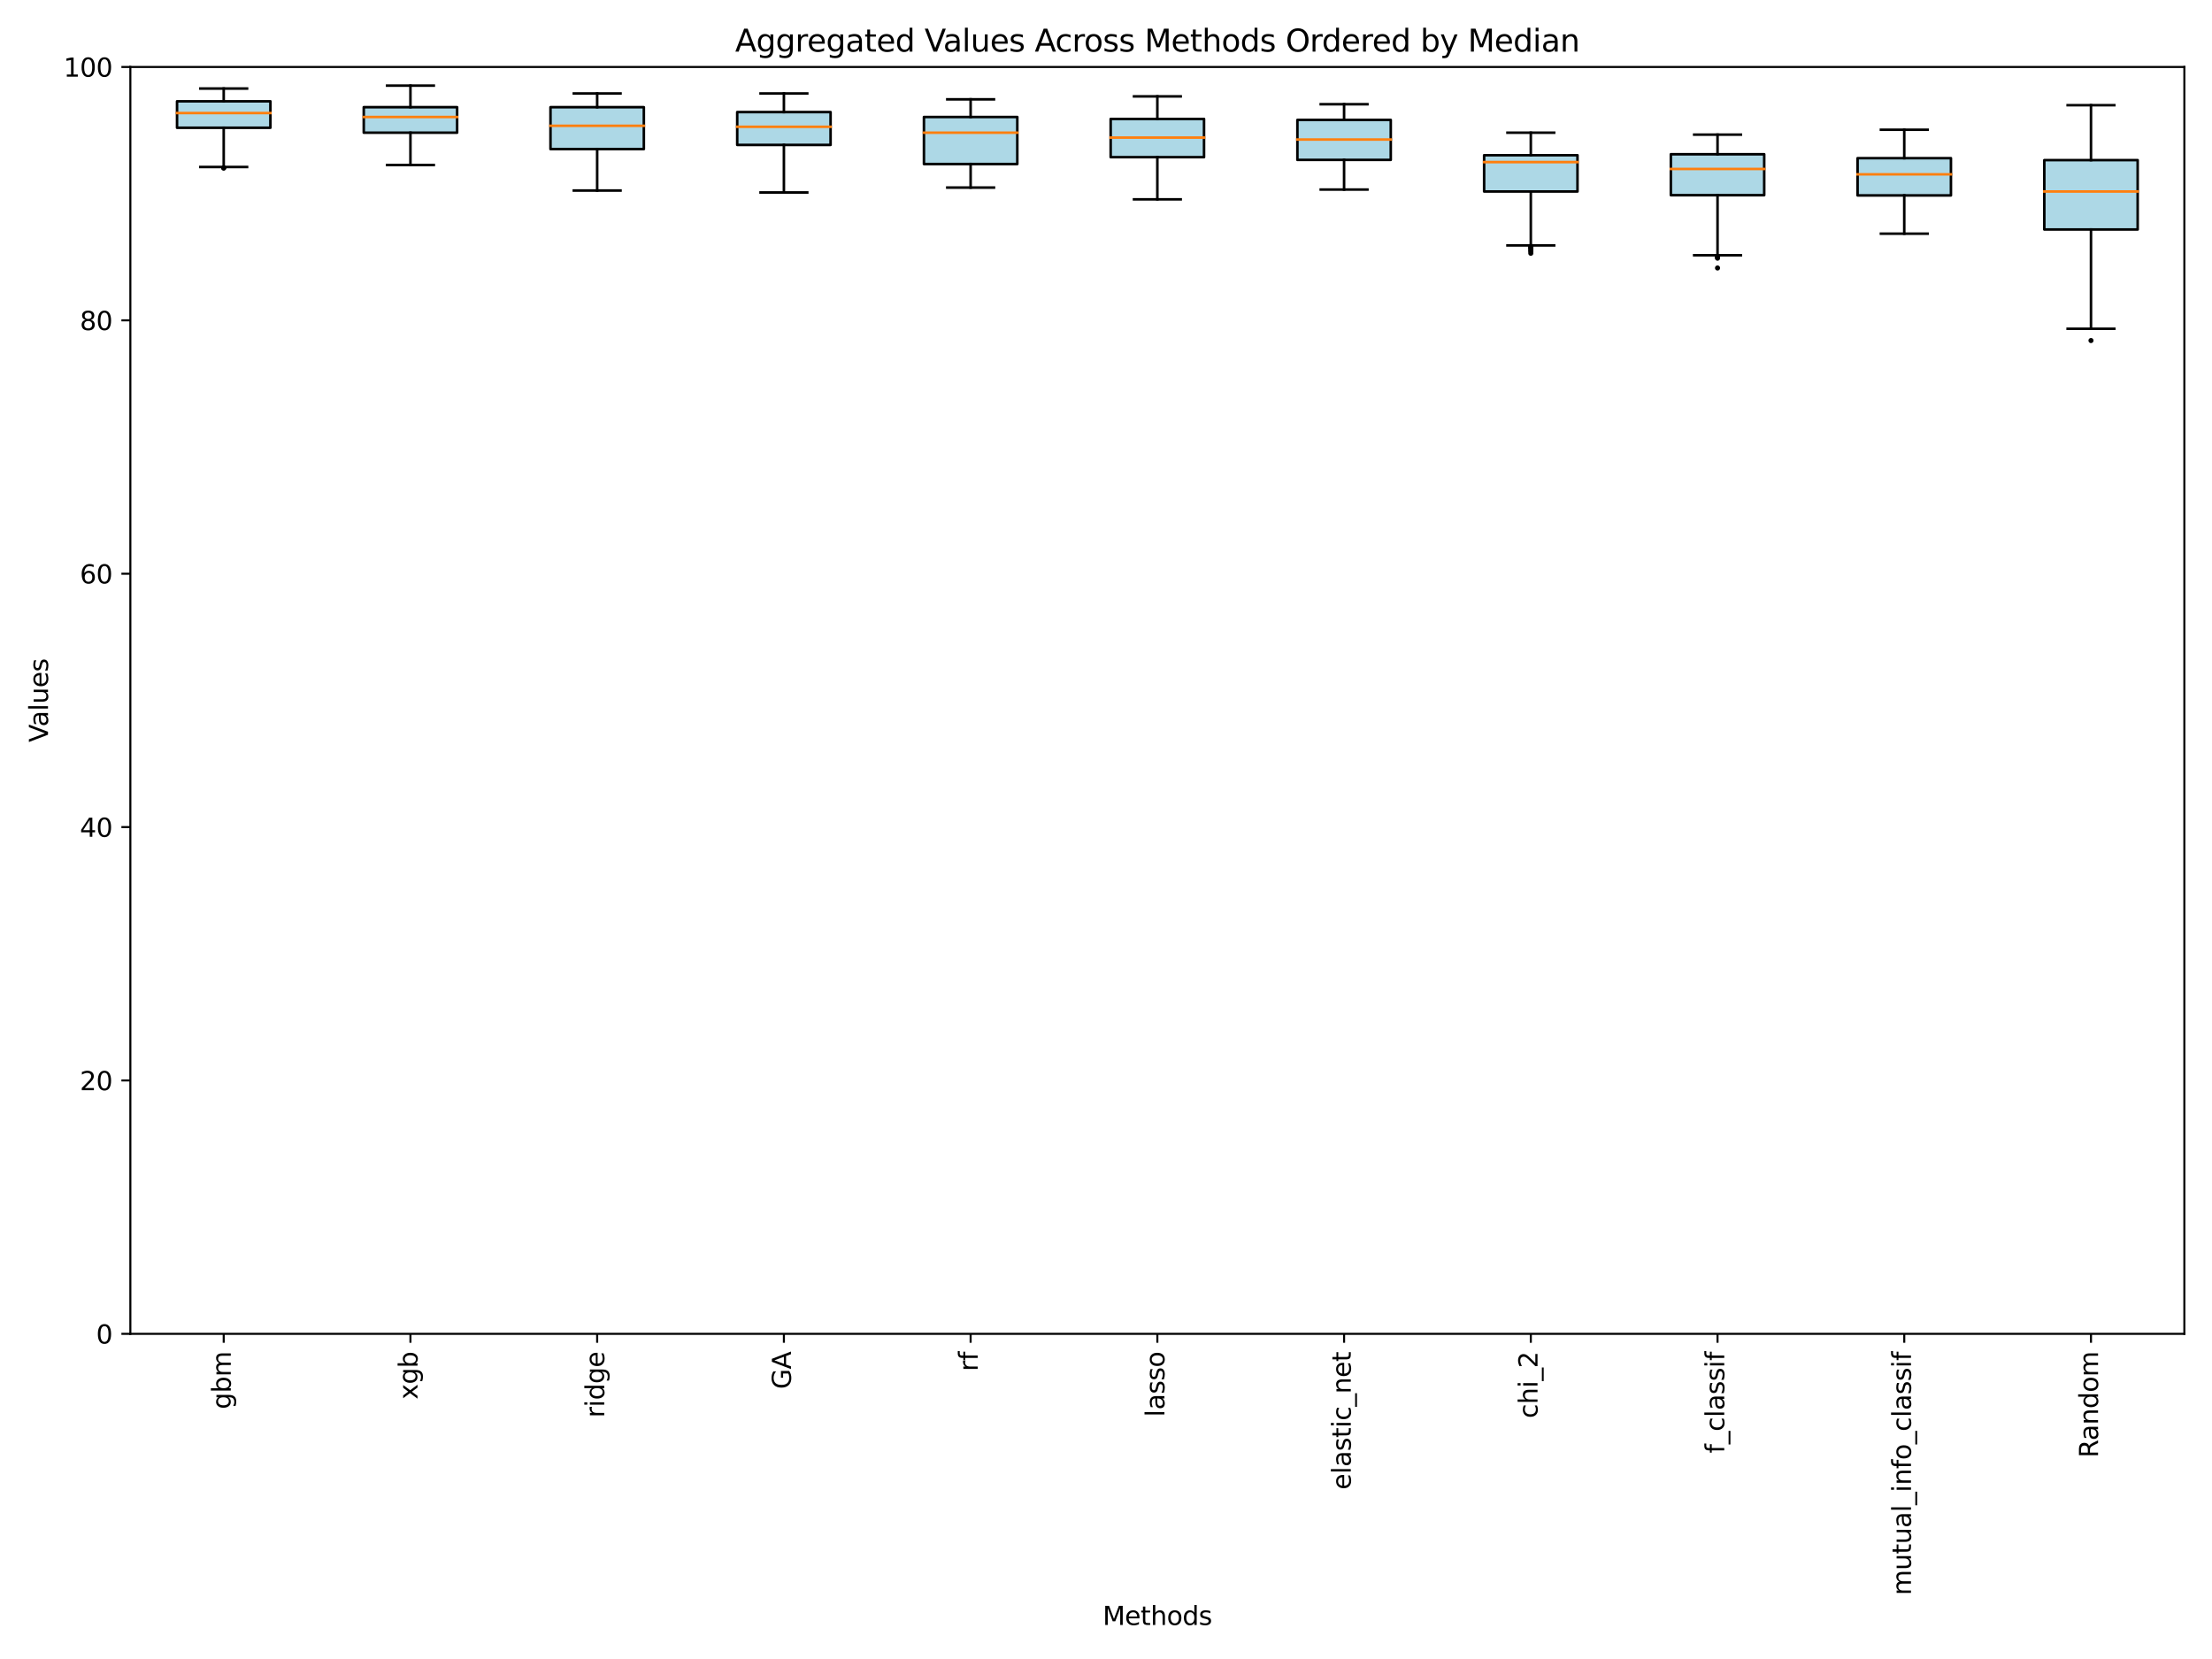 <?xml version="1.0" encoding="utf-8" standalone="no"?>
<!DOCTYPE svg PUBLIC "-//W3C//DTD SVG 1.1//EN"
  "http://www.w3.org/Graphics/SVG/1.1/DTD/svg11.dtd">
<svg xmlns:xlink="http://www.w3.org/1999/xlink" width="864pt" height="648pt" viewBox="0 0 864 648" xmlns="http://www.w3.org/2000/svg" version="1.1">
 <defs>
  <style type="text/css">*{stroke-linejoin: round; stroke-linecap: butt}</style>
 </defs>
 <g id="figure_1">
  <g id="patch_1">
   <path d="M 0 648 
L 864 648 
L 864 0 
L 0 0 
z
" style="fill: #ffffff"/>
  </g>
  <g id="axes_1">
   <g id="patch_2">
    <path d="M 50.915 520.99 
L 853.2 520.99 
L 853.2 26.16 
L 50.915 26.16 
z
" style="fill: #ffffff"/>
   </g>
   <g id="matplotlib.axis_1">
    <g id="xtick_1">
     <g id="line2d_1">
      <defs>
       <path id="m4419955920" d="M 0 0 
L 0 3.5 
" style="stroke: #000000; stroke-width: 0.8"/>
      </defs>
      <g>
       <use xlink:href="#m4419955920" x="87.382" y="520.99" style="stroke: #000000; stroke-width: 0.8"/>
      </g>
     </g>
     <g id="text_1">
      <!-- gbm -->
      <g transform="translate(90.142 550.428) rotate(-90) scale(0.1 -0.1)">
       <defs>
        <path id="DejaVuSans-67" d="M 2906 1791 
Q 2906 2416 2648 2759 
Q 2391 3103 1925 3103 
Q 1463 3103 1205 2759 
Q 947 2416 947 1791 
Q 947 1169 1205 825 
Q 1463 481 1925 481 
Q 2391 481 2648 825 
Q 2906 1169 2906 1791 
z
M 3481 434 
Q 3481 -459 3084 -895 
Q 2688 -1331 1869 -1331 
Q 1566 -1331 1297 -1286 
Q 1028 -1241 775 -1147 
L 775 -588 
Q 1028 -725 1275 -790 
Q 1522 -856 1778 -856 
Q 2344 -856 2625 -561 
Q 2906 -266 2906 331 
L 2906 616 
Q 2728 306 2450 153 
Q 2172 0 1784 0 
Q 1141 0 747 490 
Q 353 981 353 1791 
Q 353 2603 747 3093 
Q 1141 3584 1784 3584 
Q 2172 3584 2450 3431 
Q 2728 3278 2906 2969 
L 2906 3500 
L 3481 3500 
L 3481 434 
z
" transform="scale(0.016)"/>
        <path id="DejaVuSans-62" d="M 3116 1747 
Q 3116 2381 2855 2742 
Q 2594 3103 2138 3103 
Q 1681 3103 1420 2742 
Q 1159 2381 1159 1747 
Q 1159 1113 1420 752 
Q 1681 391 2138 391 
Q 2594 391 2855 752 
Q 3116 1113 3116 1747 
z
M 1159 2969 
Q 1341 3281 1617 3432 
Q 1894 3584 2278 3584 
Q 2916 3584 3314 3078 
Q 3713 2572 3713 1747 
Q 3713 922 3314 415 
Q 2916 -91 2278 -91 
Q 1894 -91 1617 61 
Q 1341 213 1159 525 
L 1159 0 
L 581 0 
L 581 4863 
L 1159 4863 
L 1159 2969 
z
" transform="scale(0.016)"/>
        <path id="DejaVuSans-6d" d="M 3328 2828 
Q 3544 3216 3844 3400 
Q 4144 3584 4550 3584 
Q 5097 3584 5394 3201 
Q 5691 2819 5691 2113 
L 5691 0 
L 5113 0 
L 5113 2094 
Q 5113 2597 4934 2840 
Q 4756 3084 4391 3084 
Q 3944 3084 3684 2787 
Q 3425 2491 3425 1978 
L 3425 0 
L 2847 0 
L 2847 2094 
Q 2847 2600 2669 2842 
Q 2491 3084 2119 3084 
Q 1678 3084 1418 2786 
Q 1159 2488 1159 1978 
L 1159 0 
L 581 0 
L 581 3500 
L 1159 3500 
L 1159 2956 
Q 1356 3278 1631 3431 
Q 1906 3584 2284 3584 
Q 2666 3584 2933 3390 
Q 3200 3197 3328 2828 
z
" transform="scale(0.016)"/>
       </defs>
       <use xlink:href="#DejaVuSans-67"/>
       <use xlink:href="#DejaVuSans-62" x="63.477"/>
       <use xlink:href="#DejaVuSans-6d" x="126.953"/>
      </g>
     </g>
    </g>
    <g id="xtick_2">
     <g id="line2d_2">
      <g>
       <use xlink:href="#m4419955920" x="160.317" y="520.99" style="stroke: #000000; stroke-width: 0.8"/>
      </g>
     </g>
     <g id="text_2">
      <!-- xgb -->
      <g transform="translate(163.077 546.606) rotate(-90) scale(0.1 -0.1)">
       <defs>
        <path id="DejaVuSans-78" d="M 3513 3500 
L 2247 1797 
L 3578 0 
L 2900 0 
L 1881 1375 
L 863 0 
L 184 0 
L 1544 1831 
L 300 3500 
L 978 3500 
L 1906 2253 
L 2834 3500 
L 3513 3500 
z
" transform="scale(0.016)"/>
       </defs>
       <use xlink:href="#DejaVuSans-78"/>
       <use xlink:href="#DejaVuSans-67" x="59.18"/>
       <use xlink:href="#DejaVuSans-62" x="122.656"/>
      </g>
     </g>
    </g>
    <g id="xtick_3">
     <g id="line2d_3">
      <g>
       <use xlink:href="#m4419955920" x="233.252" y="520.99" style="stroke: #000000; stroke-width: 0.8"/>
      </g>
     </g>
     <g id="text_3">
      <!-- ridge -->
      <g transform="translate(236.012 553.729) rotate(-90) scale(0.1 -0.1)">
       <defs>
        <path id="DejaVuSans-72" d="M 2631 2963 
Q 2534 3019 2420 3045 
Q 2306 3072 2169 3072 
Q 1681 3072 1420 2755 
Q 1159 2438 1159 1844 
L 1159 0 
L 581 0 
L 581 3500 
L 1159 3500 
L 1159 2956 
Q 1341 3275 1631 3429 
Q 1922 3584 2338 3584 
Q 2397 3584 2469 3576 
Q 2541 3569 2628 3553 
L 2631 2963 
z
" transform="scale(0.016)"/>
        <path id="DejaVuSans-69" d="M 603 3500 
L 1178 3500 
L 1178 0 
L 603 0 
L 603 3500 
z
M 603 4863 
L 1178 4863 
L 1178 4134 
L 603 4134 
L 603 4863 
z
" transform="scale(0.016)"/>
        <path id="DejaVuSans-64" d="M 2906 2969 
L 2906 4863 
L 3481 4863 
L 3481 0 
L 2906 0 
L 2906 525 
Q 2725 213 2448 61 
Q 2172 -91 1784 -91 
Q 1150 -91 751 415 
Q 353 922 353 1747 
Q 353 2572 751 3078 
Q 1150 3584 1784 3584 
Q 2172 3584 2448 3432 
Q 2725 3281 2906 2969 
z
M 947 1747 
Q 947 1113 1208 752 
Q 1469 391 1925 391 
Q 2381 391 2643 752 
Q 2906 1113 2906 1747 
Q 2906 2381 2643 2742 
Q 2381 3103 1925 3103 
Q 1469 3103 1208 2742 
Q 947 2381 947 1747 
z
" transform="scale(0.016)"/>
        <path id="DejaVuSans-65" d="M 3597 1894 
L 3597 1613 
L 953 1613 
Q 991 1019 1311 708 
Q 1631 397 2203 397 
Q 2534 397 2845 478 
Q 3156 559 3463 722 
L 3463 178 
Q 3153 47 2828 -22 
Q 2503 -91 2169 -91 
Q 1331 -91 842 396 
Q 353 884 353 1716 
Q 353 2575 817 3079 
Q 1281 3584 2069 3584 
Q 2775 3584 3186 3129 
Q 3597 2675 3597 1894 
z
M 3022 2063 
Q 3016 2534 2758 2815 
Q 2500 3097 2075 3097 
Q 1594 3097 1305 2825 
Q 1016 2553 972 2059 
L 3022 2063 
z
" transform="scale(0.016)"/>
       </defs>
       <use xlink:href="#DejaVuSans-72"/>
       <use xlink:href="#DejaVuSans-69" x="41.113"/>
       <use xlink:href="#DejaVuSans-64" x="68.896"/>
       <use xlink:href="#DejaVuSans-67" x="132.373"/>
       <use xlink:href="#DejaVuSans-65" x="195.85"/>
      </g>
     </g>
    </g>
    <g id="xtick_4">
     <g id="line2d_4">
      <g>
       <use xlink:href="#m4419955920" x="306.188" y="520.99" style="stroke: #000000; stroke-width: 0.8"/>
      </g>
     </g>
     <g id="text_4">
      <!-- GA -->
      <g transform="translate(308.947 542.579) rotate(-90) scale(0.1 -0.1)">
       <defs>
        <path id="DejaVuSans-47" d="M 3809 666 
L 3809 1919 
L 2778 1919 
L 2778 2438 
L 4434 2438 
L 4434 434 
Q 4069 175 3628 42 
Q 3188 -91 2688 -91 
Q 1594 -91 976 548 
Q 359 1188 359 2328 
Q 359 3472 976 4111 
Q 1594 4750 2688 4750 
Q 3144 4750 3555 4637 
Q 3966 4525 4313 4306 
L 4313 3634 
Q 3963 3931 3569 4081 
Q 3175 4231 2741 4231 
Q 1884 4231 1454 3753 
Q 1025 3275 1025 2328 
Q 1025 1384 1454 906 
Q 1884 428 2741 428 
Q 3075 428 3337 486 
Q 3600 544 3809 666 
z
" transform="scale(0.016)"/>
        <path id="DejaVuSans-41" d="M 2188 4044 
L 1331 1722 
L 3047 1722 
L 2188 4044 
z
M 1831 4666 
L 2547 4666 
L 4325 0 
L 3669 0 
L 3244 1197 
L 1141 1197 
L 716 0 
L 50 0 
L 1831 4666 
z
" transform="scale(0.016)"/>
       </defs>
       <use xlink:href="#DejaVuSans-47"/>
       <use xlink:href="#DejaVuSans-41" x="77.49"/>
      </g>
     </g>
    </g>
    <g id="xtick_5">
     <g id="line2d_5">
      <g>
       <use xlink:href="#m4419955920" x="379.123" y="520.99" style="stroke: #000000; stroke-width: 0.8"/>
      </g>
     </g>
     <g id="text_5">
      <!-- rf -->
      <g transform="translate(381.882 535.621) rotate(-90) scale(0.1 -0.1)">
       <defs>
        <path id="DejaVuSans-66" d="M 2375 4863 
L 2375 4384 
L 1825 4384 
Q 1516 4384 1395 4259 
Q 1275 4134 1275 3809 
L 1275 3500 
L 2222 3500 
L 2222 3053 
L 1275 3053 
L 1275 0 
L 697 0 
L 697 3053 
L 147 3053 
L 147 3500 
L 697 3500 
L 697 3744 
Q 697 4328 969 4595 
Q 1241 4863 1831 4863 
L 2375 4863 
z
" transform="scale(0.016)"/>
       </defs>
       <use xlink:href="#DejaVuSans-72"/>
       <use xlink:href="#DejaVuSans-66" x="41.113"/>
      </g>
     </g>
    </g>
    <g id="xtick_6">
     <g id="line2d_6">
      <g>
       <use xlink:href="#m4419955920" x="452.058" y="520.99" style="stroke: #000000; stroke-width: 0.8"/>
      </g>
     </g>
     <g id="text_6">
      <!-- lasso -->
      <g transform="translate(454.817 553.434) rotate(-90) scale(0.1 -0.1)">
       <defs>
        <path id="DejaVuSans-6c" d="M 603 4863 
L 1178 4863 
L 1178 0 
L 603 0 
L 603 4863 
z
" transform="scale(0.016)"/>
        <path id="DejaVuSans-61" d="M 2194 1759 
Q 1497 1759 1228 1600 
Q 959 1441 959 1056 
Q 959 750 1161 570 
Q 1363 391 1709 391 
Q 2188 391 2477 730 
Q 2766 1069 2766 1631 
L 2766 1759 
L 2194 1759 
z
M 3341 1997 
L 3341 0 
L 2766 0 
L 2766 531 
Q 2569 213 2275 61 
Q 1981 -91 1556 -91 
Q 1019 -91 701 211 
Q 384 513 384 1019 
Q 384 1609 779 1909 
Q 1175 2209 1959 2209 
L 2766 2209 
L 2766 2266 
Q 2766 2663 2505 2880 
Q 2244 3097 1772 3097 
Q 1472 3097 1187 3025 
Q 903 2953 641 2809 
L 641 3341 
Q 956 3463 1253 3523 
Q 1550 3584 1831 3584 
Q 2591 3584 2966 3190 
Q 3341 2797 3341 1997 
z
" transform="scale(0.016)"/>
        <path id="DejaVuSans-73" d="M 2834 3397 
L 2834 2853 
Q 2591 2978 2328 3040 
Q 2066 3103 1784 3103 
Q 1356 3103 1142 2972 
Q 928 2841 928 2578 
Q 928 2378 1081 2264 
Q 1234 2150 1697 2047 
L 1894 2003 
Q 2506 1872 2764 1633 
Q 3022 1394 3022 966 
Q 3022 478 2636 193 
Q 2250 -91 1575 -91 
Q 1294 -91 989 -36 
Q 684 19 347 128 
L 347 722 
Q 666 556 975 473 
Q 1284 391 1588 391 
Q 1994 391 2212 530 
Q 2431 669 2431 922 
Q 2431 1156 2273 1281 
Q 2116 1406 1581 1522 
L 1381 1569 
Q 847 1681 609 1914 
Q 372 2147 372 2553 
Q 372 3047 722 3315 
Q 1072 3584 1716 3584 
Q 2034 3584 2315 3537 
Q 2597 3491 2834 3397 
z
" transform="scale(0.016)"/>
        <path id="DejaVuSans-6f" d="M 1959 3097 
Q 1497 3097 1228 2736 
Q 959 2375 959 1747 
Q 959 1119 1226 758 
Q 1494 397 1959 397 
Q 2419 397 2687 759 
Q 2956 1122 2956 1747 
Q 2956 2369 2687 2733 
Q 2419 3097 1959 3097 
z
M 1959 3584 
Q 2709 3584 3137 3096 
Q 3566 2609 3566 1747 
Q 3566 888 3137 398 
Q 2709 -91 1959 -91 
Q 1206 -91 779 398 
Q 353 888 353 1747 
Q 353 2609 779 3096 
Q 1206 3584 1959 3584 
z
" transform="scale(0.016)"/>
       </defs>
       <use xlink:href="#DejaVuSans-6c"/>
       <use xlink:href="#DejaVuSans-61" x="27.783"/>
       <use xlink:href="#DejaVuSans-73" x="89.062"/>
       <use xlink:href="#DejaVuSans-73" x="141.162"/>
       <use xlink:href="#DejaVuSans-6f" x="193.262"/>
      </g>
     </g>
    </g>
    <g id="xtick_7">
     <g id="line2d_7">
      <g>
       <use xlink:href="#m4419955920" x="524.992" y="520.99" style="stroke: #000000; stroke-width: 0.8"/>
      </g>
     </g>
     <g id="text_7">
      <!-- elastic_net -->
      <g transform="translate(527.613 581.867) rotate(-90) scale(0.1 -0.1)">
       <defs>
        <path id="DejaVuSans-74" d="M 1172 4494 
L 1172 3500 
L 2356 3500 
L 2356 3053 
L 1172 3053 
L 1172 1153 
Q 1172 725 1289 603 
Q 1406 481 1766 481 
L 2356 481 
L 2356 0 
L 1766 0 
Q 1100 0 847 248 
Q 594 497 594 1153 
L 594 3053 
L 172 3053 
L 172 3500 
L 594 3500 
L 594 4494 
L 1172 4494 
z
" transform="scale(0.016)"/>
        <path id="DejaVuSans-63" d="M 3122 3366 
L 3122 2828 
Q 2878 2963 2633 3030 
Q 2388 3097 2138 3097 
Q 1578 3097 1268 2742 
Q 959 2388 959 1747 
Q 959 1106 1268 751 
Q 1578 397 2138 397 
Q 2388 397 2633 464 
Q 2878 531 3122 666 
L 3122 134 
Q 2881 22 2623 -34 
Q 2366 -91 2075 -91 
Q 1284 -91 818 406 
Q 353 903 353 1747 
Q 353 2603 823 3093 
Q 1294 3584 2113 3584 
Q 2378 3584 2631 3529 
Q 2884 3475 3122 3366 
z
" transform="scale(0.016)"/>
        <path id="DejaVuSans-5f" d="M 3263 -1063 
L 3263 -1509 
L -63 -1509 
L -63 -1063 
L 3263 -1063 
z
" transform="scale(0.016)"/>
        <path id="DejaVuSans-6e" d="M 3513 2113 
L 3513 0 
L 2938 0 
L 2938 2094 
Q 2938 2591 2744 2837 
Q 2550 3084 2163 3084 
Q 1697 3084 1428 2787 
Q 1159 2491 1159 1978 
L 1159 0 
L 581 0 
L 581 3500 
L 1159 3500 
L 1159 2956 
Q 1366 3272 1645 3428 
Q 1925 3584 2291 3584 
Q 2894 3584 3203 3211 
Q 3513 2838 3513 2113 
z
" transform="scale(0.016)"/>
       </defs>
       <use xlink:href="#DejaVuSans-65"/>
       <use xlink:href="#DejaVuSans-6c" x="61.523"/>
       <use xlink:href="#DejaVuSans-61" x="89.307"/>
       <use xlink:href="#DejaVuSans-73" x="150.586"/>
       <use xlink:href="#DejaVuSans-74" x="202.686"/>
       <use xlink:href="#DejaVuSans-69" x="241.895"/>
       <use xlink:href="#DejaVuSans-63" x="269.678"/>
       <use xlink:href="#DejaVuSans-5f" x="324.658"/>
       <use xlink:href="#DejaVuSans-6e" x="374.658"/>
       <use xlink:href="#DejaVuSans-65" x="438.037"/>
       <use xlink:href="#DejaVuSans-74" x="499.561"/>
      </g>
     </g>
    </g>
    <g id="xtick_8">
     <g id="line2d_8">
      <g>
       <use xlink:href="#m4419955920" x="597.928" y="520.99" style="stroke: #000000; stroke-width: 0.8"/>
      </g>
     </g>
     <g id="text_8">
      <!-- chi_2 -->
      <g transform="translate(600.548 553.967) rotate(-90) scale(0.1 -0.1)">
       <defs>
        <path id="DejaVuSans-68" d="M 3513 2113 
L 3513 0 
L 2938 0 
L 2938 2094 
Q 2938 2591 2744 2837 
Q 2550 3084 2163 3084 
Q 1697 3084 1428 2787 
Q 1159 2491 1159 1978 
L 1159 0 
L 581 0 
L 581 4863 
L 1159 4863 
L 1159 2956 
Q 1366 3272 1645 3428 
Q 1925 3584 2291 3584 
Q 2894 3584 3203 3211 
Q 3513 2838 3513 2113 
z
" transform="scale(0.016)"/>
        <path id="DejaVuSans-32" d="M 1228 531 
L 3431 531 
L 3431 0 
L 469 0 
L 469 531 
Q 828 903 1448 1529 
Q 2069 2156 2228 2338 
Q 2531 2678 2651 2914 
Q 2772 3150 2772 3378 
Q 2772 3750 2511 3984 
Q 2250 4219 1831 4219 
Q 1534 4219 1204 4116 
Q 875 4013 500 3803 
L 500 4441 
Q 881 4594 1212 4672 
Q 1544 4750 1819 4750 
Q 2544 4750 2975 4387 
Q 3406 4025 3406 3419 
Q 3406 3131 3298 2873 
Q 3191 2616 2906 2266 
Q 2828 2175 2409 1742 
Q 1991 1309 1228 531 
z
" transform="scale(0.016)"/>
       </defs>
       <use xlink:href="#DejaVuSans-63"/>
       <use xlink:href="#DejaVuSans-68" x="54.98"/>
       <use xlink:href="#DejaVuSans-69" x="118.359"/>
       <use xlink:href="#DejaVuSans-5f" x="146.143"/>
       <use xlink:href="#DejaVuSans-32" x="196.143"/>
      </g>
     </g>
    </g>
    <g id="xtick_9">
     <g id="line2d_9">
      <g>
       <use xlink:href="#m4419955920" x="670.862" y="520.99" style="stroke: #000000; stroke-width: 0.8"/>
      </g>
     </g>
     <g id="text_9">
      <!-- f_classif -->
      <g transform="translate(673.483 567.632) rotate(-90) scale(0.1 -0.1)">
       <use xlink:href="#DejaVuSans-66"/>
       <use xlink:href="#DejaVuSans-5f" x="35.205"/>
       <use xlink:href="#DejaVuSans-63" x="85.205"/>
       <use xlink:href="#DejaVuSans-6c" x="140.186"/>
       <use xlink:href="#DejaVuSans-61" x="167.969"/>
       <use xlink:href="#DejaVuSans-73" x="229.248"/>
       <use xlink:href="#DejaVuSans-73" x="281.348"/>
       <use xlink:href="#DejaVuSans-69" x="333.447"/>
       <use xlink:href="#DejaVuSans-66" x="361.23"/>
      </g>
     </g>
    </g>
    <g id="xtick_10">
     <g id="line2d_10">
      <g>
       <use xlink:href="#m4419955920" x="743.798" y="520.99" style="stroke: #000000; stroke-width: 0.8"/>
      </g>
     </g>
     <g id="text_10">
      <!-- mutual_info_classif -->
      <g transform="translate(746.418 623.109) rotate(-90) scale(0.1 -0.1)">
       <defs>
        <path id="DejaVuSans-75" d="M 544 1381 
L 544 3500 
L 1119 3500 
L 1119 1403 
Q 1119 906 1312 657 
Q 1506 409 1894 409 
Q 2359 409 2629 706 
Q 2900 1003 2900 1516 
L 2900 3500 
L 3475 3500 
L 3475 0 
L 2900 0 
L 2900 538 
Q 2691 219 2414 64 
Q 2138 -91 1772 -91 
Q 1169 -91 856 284 
Q 544 659 544 1381 
z
M 1991 3584 
L 1991 3584 
z
" transform="scale(0.016)"/>
       </defs>
       <use xlink:href="#DejaVuSans-6d"/>
       <use xlink:href="#DejaVuSans-75" x="97.412"/>
       <use xlink:href="#DejaVuSans-74" x="160.791"/>
       <use xlink:href="#DejaVuSans-75" x="200"/>
       <use xlink:href="#DejaVuSans-61" x="263.379"/>
       <use xlink:href="#DejaVuSans-6c" x="324.658"/>
       <use xlink:href="#DejaVuSans-5f" x="352.441"/>
       <use xlink:href="#DejaVuSans-69" x="402.441"/>
       <use xlink:href="#DejaVuSans-6e" x="430.225"/>
       <use xlink:href="#DejaVuSans-66" x="493.604"/>
       <use xlink:href="#DejaVuSans-6f" x="528.809"/>
       <use xlink:href="#DejaVuSans-5f" x="589.99"/>
       <use xlink:href="#DejaVuSans-63" x="639.99"/>
       <use xlink:href="#DejaVuSans-6c" x="694.971"/>
       <use xlink:href="#DejaVuSans-61" x="722.754"/>
       <use xlink:href="#DejaVuSans-73" x="784.033"/>
       <use xlink:href="#DejaVuSans-73" x="836.133"/>
       <use xlink:href="#DejaVuSans-69" x="888.232"/>
       <use xlink:href="#DejaVuSans-66" x="916.016"/>
      </g>
     </g>
    </g>
    <g id="xtick_11">
     <g id="line2d_11">
      <g>
       <use xlink:href="#m4419955920" x="816.732" y="520.99" style="stroke: #000000; stroke-width: 0.8"/>
      </g>
     </g>
     <g id="text_11">
      <!-- Random -->
      <g transform="translate(819.492 569.387) rotate(-90) scale(0.1 -0.1)">
       <defs>
        <path id="DejaVuSans-52" d="M 2841 2188 
Q 3044 2119 3236 1894 
Q 3428 1669 3622 1275 
L 4263 0 
L 3584 0 
L 2988 1197 
Q 2756 1666 2539 1819 
Q 2322 1972 1947 1972 
L 1259 1972 
L 1259 0 
L 628 0 
L 628 4666 
L 2053 4666 
Q 2853 4666 3247 4331 
Q 3641 3997 3641 3322 
Q 3641 2881 3436 2590 
Q 3231 2300 2841 2188 
z
M 1259 4147 
L 1259 2491 
L 2053 2491 
Q 2509 2491 2742 2702 
Q 2975 2913 2975 3322 
Q 2975 3731 2742 3939 
Q 2509 4147 2053 4147 
L 1259 4147 
z
" transform="scale(0.016)"/>
       </defs>
       <use xlink:href="#DejaVuSans-52"/>
       <use xlink:href="#DejaVuSans-61" x="67.232"/>
       <use xlink:href="#DejaVuSans-6e" x="128.512"/>
       <use xlink:href="#DejaVuSans-64" x="191.891"/>
       <use xlink:href="#DejaVuSans-6f" x="255.367"/>
       <use xlink:href="#DejaVuSans-6d" x="316.549"/>
      </g>
     </g>
    </g>
    <g id="text_12">
     <!-- Methods -->
     <g transform="translate(430.7 634.707) scale(0.1 -0.1)">
      <defs>
       <path id="DejaVuSans-4d" d="M 628 4666 
L 1569 4666 
L 2759 1491 
L 3956 4666 
L 4897 4666 
L 4897 0 
L 4281 0 
L 4281 4097 
L 3078 897 
L 2444 897 
L 1241 4097 
L 1241 0 
L 628 0 
L 628 4666 
z
" transform="scale(0.016)"/>
      </defs>
      <use xlink:href="#DejaVuSans-4d"/>
      <use xlink:href="#DejaVuSans-65" x="86.279"/>
      <use xlink:href="#DejaVuSans-74" x="147.803"/>
      <use xlink:href="#DejaVuSans-68" x="187.012"/>
      <use xlink:href="#DejaVuSans-6f" x="250.391"/>
      <use xlink:href="#DejaVuSans-64" x="311.572"/>
      <use xlink:href="#DejaVuSans-73" x="375.049"/>
     </g>
    </g>
   </g>
   <g id="matplotlib.axis_2">
    <g id="ytick_1">
     <g id="line2d_12">
      <defs>
       <path id="me29a0ac62d" d="M 0 0 
L -3.5 0 
" style="stroke: #000000; stroke-width: 0.8"/>
      </defs>
      <g>
       <use xlink:href="#me29a0ac62d" x="50.915" y="520.99" style="stroke: #000000; stroke-width: 0.8"/>
      </g>
     </g>
     <g id="text_13">
      <!-- 0 -->
      <g transform="translate(37.553 524.789) scale(0.1 -0.1)">
       <defs>
        <path id="DejaVuSans-30" d="M 2034 4250 
Q 1547 4250 1301 3770 
Q 1056 3291 1056 2328 
Q 1056 1369 1301 889 
Q 1547 409 2034 409 
Q 2525 409 2770 889 
Q 3016 1369 3016 2328 
Q 3016 3291 2770 3770 
Q 2525 4250 2034 4250 
z
M 2034 4750 
Q 2819 4750 3233 4129 
Q 3647 3509 3647 2328 
Q 3647 1150 3233 529 
Q 2819 -91 2034 -91 
Q 1250 -91 836 529 
Q 422 1150 422 2328 
Q 422 3509 836 4129 
Q 1250 4750 2034 4750 
z
" transform="scale(0.016)"/>
       </defs>
       <use xlink:href="#DejaVuSans-30"/>
      </g>
     </g>
    </g>
    <g id="ytick_2">
     <g id="line2d_13">
      <g>
       <use xlink:href="#me29a0ac62d" x="50.915" y="422.024" style="stroke: #000000; stroke-width: 0.8"/>
      </g>
     </g>
     <g id="text_14">
      <!-- 20 -->
      <g transform="translate(31.19 425.823) scale(0.1 -0.1)">
       <use xlink:href="#DejaVuSans-32"/>
       <use xlink:href="#DejaVuSans-30" x="63.623"/>
      </g>
     </g>
    </g>
    <g id="ytick_3">
     <g id="line2d_14">
      <g>
       <use xlink:href="#me29a0ac62d" x="50.915" y="323.058" style="stroke: #000000; stroke-width: 0.8"/>
      </g>
     </g>
     <g id="text_15">
      <!-- 40 -->
      <g transform="translate(31.19 326.857) scale(0.1 -0.1)">
       <defs>
        <path id="DejaVuSans-34" d="M 2419 4116 
L 825 1625 
L 2419 1625 
L 2419 4116 
z
M 2253 4666 
L 3047 4666 
L 3047 1625 
L 3713 1625 
L 3713 1100 
L 3047 1100 
L 3047 0 
L 2419 0 
L 2419 1100 
L 313 1100 
L 313 1709 
L 2253 4666 
z
" transform="scale(0.016)"/>
       </defs>
       <use xlink:href="#DejaVuSans-34"/>
       <use xlink:href="#DejaVuSans-30" x="63.623"/>
      </g>
     </g>
    </g>
    <g id="ytick_4">
     <g id="line2d_15">
      <g>
       <use xlink:href="#me29a0ac62d" x="50.915" y="224.092" style="stroke: #000000; stroke-width: 0.8"/>
      </g>
     </g>
     <g id="text_16">
      <!-- 60 -->
      <g transform="translate(31.19 227.891) scale(0.1 -0.1)">
       <defs>
        <path id="DejaVuSans-36" d="M 2113 2584 
Q 1688 2584 1439 2293 
Q 1191 2003 1191 1497 
Q 1191 994 1439 701 
Q 1688 409 2113 409 
Q 2538 409 2786 701 
Q 3034 994 3034 1497 
Q 3034 2003 2786 2293 
Q 2538 2584 2113 2584 
z
M 3366 4563 
L 3366 3988 
Q 3128 4100 2886 4159 
Q 2644 4219 2406 4219 
Q 1781 4219 1451 3797 
Q 1122 3375 1075 2522 
Q 1259 2794 1537 2939 
Q 1816 3084 2150 3084 
Q 2853 3084 3261 2657 
Q 3669 2231 3669 1497 
Q 3669 778 3244 343 
Q 2819 -91 2113 -91 
Q 1303 -91 875 529 
Q 447 1150 447 2328 
Q 447 3434 972 4092 
Q 1497 4750 2381 4750 
Q 2619 4750 2861 4703 
Q 3103 4656 3366 4563 
z
" transform="scale(0.016)"/>
       </defs>
       <use xlink:href="#DejaVuSans-36"/>
       <use xlink:href="#DejaVuSans-30" x="63.623"/>
      </g>
     </g>
    </g>
    <g id="ytick_5">
     <g id="line2d_16">
      <g>
       <use xlink:href="#me29a0ac62d" x="50.915" y="125.126" style="stroke: #000000; stroke-width: 0.8"/>
      </g>
     </g>
     <g id="text_17">
      <!-- 80 -->
      <g transform="translate(31.19 128.925) scale(0.1 -0.1)">
       <defs>
        <path id="DejaVuSans-38" d="M 2034 2216 
Q 1584 2216 1326 1975 
Q 1069 1734 1069 1313 
Q 1069 891 1326 650 
Q 1584 409 2034 409 
Q 2484 409 2743 651 
Q 3003 894 3003 1313 
Q 3003 1734 2745 1975 
Q 2488 2216 2034 2216 
z
M 1403 2484 
Q 997 2584 770 2862 
Q 544 3141 544 3541 
Q 544 4100 942 4425 
Q 1341 4750 2034 4750 
Q 2731 4750 3128 4425 
Q 3525 4100 3525 3541 
Q 3525 3141 3298 2862 
Q 3072 2584 2669 2484 
Q 3125 2378 3379 2068 
Q 3634 1759 3634 1313 
Q 3634 634 3220 271 
Q 2806 -91 2034 -91 
Q 1263 -91 848 271 
Q 434 634 434 1313 
Q 434 1759 690 2068 
Q 947 2378 1403 2484 
z
M 1172 3481 
Q 1172 3119 1398 2916 
Q 1625 2713 2034 2713 
Q 2441 2713 2670 2916 
Q 2900 3119 2900 3481 
Q 2900 3844 2670 4047 
Q 2441 4250 2034 4250 
Q 1625 4250 1398 4047 
Q 1172 3844 1172 3481 
z
" transform="scale(0.016)"/>
       </defs>
       <use xlink:href="#DejaVuSans-38"/>
       <use xlink:href="#DejaVuSans-30" x="63.623"/>
      </g>
     </g>
    </g>
    <g id="ytick_6">
     <g id="line2d_17">
      <g>
       <use xlink:href="#me29a0ac62d" x="50.915" y="26.16" style="stroke: #000000; stroke-width: 0.8"/>
      </g>
     </g>
     <g id="text_18">
      <!-- 100 -->
      <g transform="translate(24.828 29.959) scale(0.1 -0.1)">
       <defs>
        <path id="DejaVuSans-31" d="M 794 531 
L 1825 531 
L 1825 4091 
L 703 3866 
L 703 4441 
L 1819 4666 
L 2450 4666 
L 2450 531 
L 3481 531 
L 3481 0 
L 794 0 
L 794 531 
z
" transform="scale(0.016)"/>
       </defs>
       <use xlink:href="#DejaVuSans-31"/>
       <use xlink:href="#DejaVuSans-30" x="63.623"/>
       <use xlink:href="#DejaVuSans-30" x="127.246"/>
      </g>
     </g>
    </g>
    <g id="text_19">
     <!-- Values -->
     <g transform="translate(18.748 289.911) rotate(-90) scale(0.1 -0.1)">
      <defs>
       <path id="DejaVuSans-56" d="M 1831 0 
L 50 4666 
L 709 4666 
L 2188 738 
L 3669 4666 
L 4325 4666 
L 2547 0 
L 1831 0 
z
" transform="scale(0.016)"/>
      </defs>
      <use xlink:href="#DejaVuSans-56"/>
      <use xlink:href="#DejaVuSans-61" x="60.658"/>
      <use xlink:href="#DejaVuSans-6c" x="121.938"/>
      <use xlink:href="#DejaVuSans-75" x="149.721"/>
      <use xlink:href="#DejaVuSans-65" x="213.1"/>
      <use xlink:href="#DejaVuSans-73" x="274.623"/>
     </g>
    </g>
   </g>
   <g id="patch_3">
    <path d="M 69.149 49.906 
L 105.616 49.906 
L 105.616 39.565 
L 69.149 39.565 
L 69.149 49.906 
z
" clip-path="url(#p5a0f40feef)" style="fill: #add8e6; stroke: #000000; stroke-linejoin: miter"/>
   </g>
   <g id="line2d_18">
    <path d="M 87.382 49.906 
L 87.382 65.226 
" clip-path="url(#p5a0f40feef)" style="fill: none; stroke: #000000; stroke-linecap: square"/>
   </g>
   <g id="line2d_19">
    <path d="M 87.382 39.565 
L 87.382 34.586 
" clip-path="url(#p5a0f40feef)" style="fill: none; stroke: #000000; stroke-linecap: square"/>
   </g>
   <g id="line2d_20">
    <path d="M 78.266 65.226 
L 96.499 65.226 
" clip-path="url(#p5a0f40feef)" style="fill: none; stroke: #000000; stroke-linecap: square"/>
   </g>
   <g id="line2d_21">
    <path d="M 78.266 34.586 
L 96.499 34.586 
" clip-path="url(#p5a0f40feef)" style="fill: none; stroke: #000000; stroke-linecap: square"/>
   </g>
   <g id="line2d_22">
    <defs>
     <path id="mbaedcfc688" d="M 0 0.5 
C 0.133 0.5 0.26 0.447 0.354 0.354 
C 0.447 0.26 0.5 0.133 0.5 0 
C 0.5 -0.133 0.447 -0.26 0.354 -0.354 
C 0.26 -0.447 0.133 -0.5 0 -0.5 
C -0.133 -0.5 -0.26 -0.447 -0.354 -0.354 
C -0.447 -0.26 -0.5 -0.133 -0.5 0 
C -0.5 0.133 -0.447 0.26 -0.354 0.354 
C -0.26 0.447 -0.133 0.5 0 0.5 
z
" style="stroke: #000000"/>
    </defs>
    <g clip-path="url(#p5a0f40feef)">
     <use xlink:href="#mbaedcfc688" x="87.382" y="65.609" style="fill-opacity: 0; stroke: #000000"/>
     <use xlink:href="#mbaedcfc688" x="87.382" y="65.609" style="fill-opacity: 0; stroke: #000000"/>
    </g>
   </g>
   <g id="patch_4">
    <path d="M 142.084 51.821 
L 178.551 51.821 
L 178.551 41.863 
L 142.084 41.863 
L 142.084 51.821 
z
" clip-path="url(#p5a0f40feef)" style="fill: #add8e6; stroke: #000000; stroke-linejoin: miter"/>
   </g>
   <g id="line2d_23">
    <path d="M 160.317 51.821 
L 160.317 64.46 
" clip-path="url(#p5a0f40feef)" style="fill: none; stroke: #000000; stroke-linecap: square"/>
   </g>
   <g id="line2d_24">
    <path d="M 160.317 41.863 
L 160.317 33.437 
" clip-path="url(#p5a0f40feef)" style="fill: none; stroke: #000000; stroke-linecap: square"/>
   </g>
   <g id="line2d_25">
    <path d="M 151.201 64.46 
L 169.434 64.46 
" clip-path="url(#p5a0f40feef)" style="fill: none; stroke: #000000; stroke-linecap: square"/>
   </g>
   <g id="line2d_26">
    <path d="M 151.201 33.437 
L 169.434 33.437 
" clip-path="url(#p5a0f40feef)" style="fill: none; stroke: #000000; stroke-linecap: square"/>
   </g>
   <g id="line2d_27"/>
   <g id="patch_5">
    <path d="M 215.019 58.236 
L 251.486 58.236 
L 251.486 41.863 
L 215.019 41.863 
L 215.019 58.236 
z
" clip-path="url(#p5a0f40feef)" style="fill: #add8e6; stroke: #000000; stroke-linejoin: miter"/>
   </g>
   <g id="line2d_28">
    <path d="M 233.252 58.236 
L 233.252 74.417 
" clip-path="url(#p5a0f40feef)" style="fill: none; stroke: #000000; stroke-linecap: square"/>
   </g>
   <g id="line2d_29">
    <path d="M 233.252 41.863 
L 233.252 36.501 
" clip-path="url(#p5a0f40feef)" style="fill: none; stroke: #000000; stroke-linecap: square"/>
   </g>
   <g id="line2d_30">
    <path d="M 224.136 74.417 
L 242.369 74.417 
" clip-path="url(#p5a0f40feef)" style="fill: none; stroke: #000000; stroke-linecap: square"/>
   </g>
   <g id="line2d_31">
    <path d="M 224.136 36.501 
L 242.369 36.501 
" clip-path="url(#p5a0f40feef)" style="fill: none; stroke: #000000; stroke-linecap: square"/>
   </g>
   <g id="line2d_32"/>
   <g id="patch_6">
    <path d="M 287.954 56.608 
L 324.421 56.608 
L 324.421 43.778 
L 287.954 43.778 
L 287.954 56.608 
z
" clip-path="url(#p5a0f40feef)" style="fill: #add8e6; stroke: #000000; stroke-linejoin: miter"/>
   </g>
   <g id="line2d_33">
    <path d="M 306.188 56.608 
L 306.188 75.183 
" clip-path="url(#p5a0f40feef)" style="fill: none; stroke: #000000; stroke-linecap: square"/>
   </g>
   <g id="line2d_34">
    <path d="M 306.188 43.778 
L 306.188 36.501 
" clip-path="url(#p5a0f40feef)" style="fill: none; stroke: #000000; stroke-linecap: square"/>
   </g>
   <g id="line2d_35">
    <path d="M 297.071 75.183 
L 315.304 75.183 
" clip-path="url(#p5a0f40feef)" style="fill: none; stroke: #000000; stroke-linecap: square"/>
   </g>
   <g id="line2d_36">
    <path d="M 297.071 36.501 
L 315.304 36.501 
" clip-path="url(#p5a0f40feef)" style="fill: none; stroke: #000000; stroke-linecap: square"/>
   </g>
   <g id="line2d_37"/>
   <g id="patch_7">
    <path d="M 360.889 64.077 
L 397.356 64.077 
L 397.356 45.693 
L 360.889 45.693 
L 360.889 64.077 
z
" clip-path="url(#p5a0f40feef)" style="fill: #add8e6; stroke: #000000; stroke-linejoin: miter"/>
   </g>
   <g id="line2d_38">
    <path d="M 379.123 64.077 
L 379.123 73.268 
" clip-path="url(#p5a0f40feef)" style="fill: none; stroke: #000000; stroke-linecap: square"/>
   </g>
   <g id="line2d_39">
    <path d="M 379.123 45.693 
L 379.123 38.799 
" clip-path="url(#p5a0f40feef)" style="fill: none; stroke: #000000; stroke-linecap: square"/>
   </g>
   <g id="line2d_40">
    <path d="M 370.006 73.268 
L 388.239 73.268 
" clip-path="url(#p5a0f40feef)" style="fill: none; stroke: #000000; stroke-linecap: square"/>
   </g>
   <g id="line2d_41">
    <path d="M 370.006 38.799 
L 388.239 38.799 
" clip-path="url(#p5a0f40feef)" style="fill: none; stroke: #000000; stroke-linecap: square"/>
   </g>
   <g id="line2d_42"/>
   <g id="patch_8">
    <path d="M 433.824 61.396 
L 470.291 61.396 
L 470.291 46.459 
L 433.824 46.459 
L 433.824 61.396 
z
" clip-path="url(#p5a0f40feef)" style="fill: #add8e6; stroke: #000000; stroke-linejoin: miter"/>
   </g>
   <g id="line2d_43">
    <path d="M 452.058 61.396 
L 452.058 77.864 
" clip-path="url(#p5a0f40feef)" style="fill: none; stroke: #000000; stroke-linecap: square"/>
   </g>
   <g id="line2d_44">
    <path d="M 452.058 46.459 
L 452.058 37.65 
" clip-path="url(#p5a0f40feef)" style="fill: none; stroke: #000000; stroke-linecap: square"/>
   </g>
   <g id="line2d_45">
    <path d="M 442.941 77.864 
L 461.174 77.864 
" clip-path="url(#p5a0f40feef)" style="fill: none; stroke: #000000; stroke-linecap: square"/>
   </g>
   <g id="line2d_46">
    <path d="M 442.941 37.65 
L 461.174 37.65 
" clip-path="url(#p5a0f40feef)" style="fill: none; stroke: #000000; stroke-linecap: square"/>
   </g>
   <g id="line2d_47"/>
   <g id="patch_9">
    <path d="M 506.759 62.449 
L 543.226 62.449 
L 543.226 46.842 
L 506.759 46.842 
L 506.759 62.449 
z
" clip-path="url(#p5a0f40feef)" style="fill: #add8e6; stroke: #000000; stroke-linejoin: miter"/>
   </g>
   <g id="line2d_48">
    <path d="M 524.992 62.449 
L 524.992 74.034 
" clip-path="url(#p5a0f40feef)" style="fill: none; stroke: #000000; stroke-linecap: square"/>
   </g>
   <g id="line2d_49">
    <path d="M 524.992 46.842 
L 524.992 40.714 
" clip-path="url(#p5a0f40feef)" style="fill: none; stroke: #000000; stroke-linecap: square"/>
   </g>
   <g id="line2d_50">
    <path d="M 515.876 74.034 
L 534.109 74.034 
" clip-path="url(#p5a0f40feef)" style="fill: none; stroke: #000000; stroke-linecap: square"/>
   </g>
   <g id="line2d_51">
    <path d="M 515.876 40.714 
L 534.109 40.714 
" clip-path="url(#p5a0f40feef)" style="fill: none; stroke: #000000; stroke-linecap: square"/>
   </g>
   <g id="line2d_52"/>
   <g id="patch_10">
    <path d="M 579.694 74.8 
L 616.161 74.8 
L 616.161 60.63 
L 579.694 60.63 
L 579.694 74.8 
z
" clip-path="url(#p5a0f40feef)" style="fill: #add8e6; stroke: #000000; stroke-linejoin: miter"/>
   </g>
   <g id="line2d_53">
    <path d="M 597.928 74.8 
L 597.928 95.865 
" clip-path="url(#p5a0f40feef)" style="fill: none; stroke: #000000; stroke-linecap: square"/>
   </g>
   <g id="line2d_54">
    <path d="M 597.928 60.63 
L 597.928 51.821 
" clip-path="url(#p5a0f40feef)" style="fill: none; stroke: #000000; stroke-linecap: square"/>
   </g>
   <g id="line2d_55">
    <path d="M 588.811 95.865 
L 607.044 95.865 
" clip-path="url(#p5a0f40feef)" style="fill: none; stroke: #000000; stroke-linecap: square"/>
   </g>
   <g id="line2d_56">
    <path d="M 588.811 51.821 
L 607.044 51.821 
" clip-path="url(#p5a0f40feef)" style="fill: none; stroke: #000000; stroke-linecap: square"/>
   </g>
   <g id="line2d_57">
    <g clip-path="url(#p5a0f40feef)">
     <use xlink:href="#mbaedcfc688" x="597.928" y="98.163" style="fill-opacity: 0; stroke: #000000"/>
     <use xlink:href="#mbaedcfc688" x="597.928" y="98.929" style="fill-opacity: 0; stroke: #000000"/>
     <use xlink:href="#mbaedcfc688" x="597.928" y="97.78" style="fill-opacity: 0; stroke: #000000"/>
     <use xlink:href="#mbaedcfc688" x="597.928" y="96.248" style="fill-opacity: 0; stroke: #000000"/>
     <use xlink:href="#mbaedcfc688" x="597.928" y="97.014" style="fill-opacity: 0; stroke: #000000"/>
     <use xlink:href="#mbaedcfc688" x="597.928" y="96.248" style="fill-opacity: 0; stroke: #000000"/>
     <use xlink:href="#mbaedcfc688" x="597.928" y="97.014" style="fill-opacity: 0; stroke: #000000"/>
    </g>
   </g>
   <g id="patch_11">
    <path d="M 652.629 76.237 
L 689.096 76.237 
L 689.096 60.247 
L 652.629 60.247 
L 652.629 76.237 
z
" clip-path="url(#p5a0f40feef)" style="fill: #add8e6; stroke: #000000; stroke-linejoin: miter"/>
   </g>
   <g id="line2d_58">
    <path d="M 670.862 76.237 
L 670.862 99.695 
" clip-path="url(#p5a0f40feef)" style="fill: none; stroke: #000000; stroke-linecap: square"/>
   </g>
   <g id="line2d_59">
    <path d="M 670.862 60.247 
L 670.862 52.587 
" clip-path="url(#p5a0f40feef)" style="fill: none; stroke: #000000; stroke-linecap: square"/>
   </g>
   <g id="line2d_60">
    <path d="M 661.746 99.695 
L 679.979 99.695 
" clip-path="url(#p5a0f40feef)" style="fill: none; stroke: #000000; stroke-linecap: square"/>
   </g>
   <g id="line2d_61">
    <path d="M 661.746 52.587 
L 679.979 52.587 
" clip-path="url(#p5a0f40feef)" style="fill: none; stroke: #000000; stroke-linecap: square"/>
   </g>
   <g id="line2d_62">
    <g clip-path="url(#p5a0f40feef)">
     <use xlink:href="#mbaedcfc688" x="670.862" y="104.674" style="fill-opacity: 0; stroke: #000000"/>
     <use xlink:href="#mbaedcfc688" x="670.862" y="100.844" style="fill-opacity: 0; stroke: #000000"/>
     <use xlink:href="#mbaedcfc688" x="670.862" y="100.461" style="fill-opacity: 0; stroke: #000000"/>
     <use xlink:href="#mbaedcfc688" x="670.862" y="100.461" style="fill-opacity: 0; stroke: #000000"/>
    </g>
   </g>
   <g id="patch_12">
    <path d="M 725.564 76.332 
L 762.031 76.332 
L 762.031 61.779 
L 725.564 61.779 
L 725.564 76.332 
z
" clip-path="url(#p5a0f40feef)" style="fill: #add8e6; stroke: #000000; stroke-linejoin: miter"/>
   </g>
   <g id="line2d_63">
    <path d="M 743.798 76.332 
L 743.798 91.269 
" clip-path="url(#p5a0f40feef)" style="fill: none; stroke: #000000; stroke-linecap: square"/>
   </g>
   <g id="line2d_64">
    <path d="M 743.798 61.779 
L 743.798 50.672 
" clip-path="url(#p5a0f40feef)" style="fill: none; stroke: #000000; stroke-linecap: square"/>
   </g>
   <g id="line2d_65">
    <path d="M 734.681 91.269 
L 752.914 91.269 
" clip-path="url(#p5a0f40feef)" style="fill: none; stroke: #000000; stroke-linecap: square"/>
   </g>
   <g id="line2d_66">
    <path d="M 734.681 50.672 
L 752.914 50.672 
" clip-path="url(#p5a0f40feef)" style="fill: none; stroke: #000000; stroke-linecap: square"/>
   </g>
   <g id="line2d_67"/>
   <g id="patch_13">
    <path d="M 798.499 89.641 
L 834.966 89.641 
L 834.966 62.545 
L 798.499 62.545 
L 798.499 89.641 
z
" clip-path="url(#p5a0f40feef)" style="fill: #add8e6; stroke: #000000; stroke-linejoin: miter"/>
   </g>
   <g id="line2d_68">
    <path d="M 816.732 89.641 
L 816.732 128.42 
" clip-path="url(#p5a0f40feef)" style="fill: none; stroke: #000000; stroke-linecap: square"/>
   </g>
   <g id="line2d_69">
    <path d="M 816.732 62.545 
L 816.732 41.097 
" clip-path="url(#p5a0f40feef)" style="fill: none; stroke: #000000; stroke-linecap: square"/>
   </g>
   <g id="line2d_70">
    <path d="M 807.616 128.42 
L 825.849 128.42 
" clip-path="url(#p5a0f40feef)" style="fill: none; stroke: #000000; stroke-linecap: square"/>
   </g>
   <g id="line2d_71">
    <path d="M 807.616 41.097 
L 825.849 41.097 
" clip-path="url(#p5a0f40feef)" style="fill: none; stroke: #000000; stroke-linecap: square"/>
   </g>
   <g id="line2d_72">
    <g clip-path="url(#p5a0f40feef)">
     <use xlink:href="#mbaedcfc688" x="816.732" y="133.016" style="fill-opacity: 0; stroke: #000000"/>
    </g>
   </g>
   <g id="line2d_73">
    <path d="M 69.149 44.161 
L 105.616 44.161 
" clip-path="url(#p5a0f40feef)" style="fill: none; stroke: #ff7f0e; stroke-linecap: square"/>
   </g>
   <g id="line2d_74">
    <path d="M 142.084 45.693 
L 178.551 45.693 
" clip-path="url(#p5a0f40feef)" style="fill: none; stroke: #ff7f0e; stroke-linecap: square"/>
   </g>
   <g id="line2d_75">
    <path d="M 215.019 49.14 
L 251.486 49.14 
" clip-path="url(#p5a0f40feef)" style="fill: none; stroke: #ff7f0e; stroke-linecap: square"/>
   </g>
   <g id="line2d_76">
    <path d="M 287.954 49.523 
L 324.421 49.523 
" clip-path="url(#p5a0f40feef)" style="fill: none; stroke: #ff7f0e; stroke-linecap: square"/>
   </g>
   <g id="line2d_77">
    <path d="M 360.889 51.821 
L 397.356 51.821 
" clip-path="url(#p5a0f40feef)" style="fill: none; stroke: #ff7f0e; stroke-linecap: square"/>
   </g>
   <g id="line2d_78">
    <path d="M 433.824 53.736 
L 470.291 53.736 
" clip-path="url(#p5a0f40feef)" style="fill: none; stroke: #ff7f0e; stroke-linecap: square"/>
   </g>
   <g id="line2d_79">
    <path d="M 506.759 54.502 
L 543.226 54.502 
" clip-path="url(#p5a0f40feef)" style="fill: none; stroke: #ff7f0e; stroke-linecap: square"/>
   </g>
   <g id="line2d_80">
    <path d="M 579.694 63.311 
L 616.161 63.311 
" clip-path="url(#p5a0f40feef)" style="fill: none; stroke: #ff7f0e; stroke-linecap: square"/>
   </g>
   <g id="line2d_81">
    <path d="M 652.629 65.992 
L 689.096 65.992 
" clip-path="url(#p5a0f40feef)" style="fill: none; stroke: #ff7f0e; stroke-linecap: square"/>
   </g>
   <g id="line2d_82">
    <path d="M 725.564 68.098 
L 762.031 68.098 
" clip-path="url(#p5a0f40feef)" style="fill: none; stroke: #ff7f0e; stroke-linecap: square"/>
   </g>
   <g id="line2d_83">
    <path d="M 798.499 74.8 
L 834.966 74.8 
" clip-path="url(#p5a0f40feef)" style="fill: none; stroke: #ff7f0e; stroke-linecap: square"/>
   </g>
   <g id="patch_14">
    <path d="M 50.915 520.99 
L 50.915 26.16 
" style="fill: none; stroke: #000000; stroke-width: 0.8; stroke-linejoin: miter; stroke-linecap: square"/>
   </g>
   <g id="patch_15">
    <path d="M 853.2 520.99 
L 853.2 26.16 
" style="fill: none; stroke: #000000; stroke-width: 0.8; stroke-linejoin: miter; stroke-linecap: square"/>
   </g>
   <g id="patch_16">
    <path d="M 50.915 520.99 
L 853.2 520.99 
" style="fill: none; stroke: #000000; stroke-width: 0.8; stroke-linejoin: miter; stroke-linecap: square"/>
   </g>
   <g id="patch_17">
    <path d="M 50.915 26.16 
L 853.2 26.16 
" style="fill: none; stroke: #000000; stroke-width: 0.8; stroke-linejoin: miter; stroke-linecap: square"/>
   </g>
   <g id="text_20">
    <!-- Aggregated Values Across Methods Ordered by Median -->
    <g transform="translate(287.144 20.16) scale(0.12 -0.12)">
     <defs>
      <path id="DejaVuSans-20" transform="scale(0.016)"/>
      <path id="DejaVuSans-4f" d="M 2522 4238 
Q 1834 4238 1429 3725 
Q 1025 3213 1025 2328 
Q 1025 1447 1429 934 
Q 1834 422 2522 422 
Q 3209 422 3611 934 
Q 4013 1447 4013 2328 
Q 4013 3213 3611 3725 
Q 3209 4238 2522 4238 
z
M 2522 4750 
Q 3503 4750 4090 4092 
Q 4678 3434 4678 2328 
Q 4678 1225 4090 567 
Q 3503 -91 2522 -91 
Q 1538 -91 948 565 
Q 359 1222 359 2328 
Q 359 3434 948 4092 
Q 1538 4750 2522 4750 
z
" transform="scale(0.016)"/>
      <path id="DejaVuSans-79" d="M 2059 -325 
Q 1816 -950 1584 -1140 
Q 1353 -1331 966 -1331 
L 506 -1331 
L 506 -850 
L 844 -850 
Q 1081 -850 1212 -737 
Q 1344 -625 1503 -206 
L 1606 56 
L 191 3500 
L 800 3500 
L 1894 763 
L 2988 3500 
L 3597 3500 
L 2059 -325 
z
" transform="scale(0.016)"/>
     </defs>
     <use xlink:href="#DejaVuSans-41"/>
     <use xlink:href="#DejaVuSans-67" x="68.408"/>
     <use xlink:href="#DejaVuSans-67" x="131.885"/>
     <use xlink:href="#DejaVuSans-72" x="195.361"/>
     <use xlink:href="#DejaVuSans-65" x="234.225"/>
     <use xlink:href="#DejaVuSans-67" x="295.748"/>
     <use xlink:href="#DejaVuSans-61" x="359.225"/>
     <use xlink:href="#DejaVuSans-74" x="420.504"/>
     <use xlink:href="#DejaVuSans-65" x="459.713"/>
     <use xlink:href="#DejaVuSans-64" x="521.236"/>
     <use xlink:href="#DejaVuSans-20" x="584.713"/>
     <use xlink:href="#DejaVuSans-56" x="616.5"/>
     <use xlink:href="#DejaVuSans-61" x="677.158"/>
     <use xlink:href="#DejaVuSans-6c" x="738.438"/>
     <use xlink:href="#DejaVuSans-75" x="766.221"/>
     <use xlink:href="#DejaVuSans-65" x="829.6"/>
     <use xlink:href="#DejaVuSans-73" x="891.123"/>
     <use xlink:href="#DejaVuSans-20" x="943.223"/>
     <use xlink:href="#DejaVuSans-41" x="975.01"/>
     <use xlink:href="#DejaVuSans-63" x="1041.668"/>
     <use xlink:href="#DejaVuSans-72" x="1096.648"/>
     <use xlink:href="#DejaVuSans-6f" x="1135.512"/>
     <use xlink:href="#DejaVuSans-73" x="1196.693"/>
     <use xlink:href="#DejaVuSans-73" x="1248.793"/>
     <use xlink:href="#DejaVuSans-20" x="1300.893"/>
     <use xlink:href="#DejaVuSans-4d" x="1332.68"/>
     <use xlink:href="#DejaVuSans-65" x="1418.959"/>
     <use xlink:href="#DejaVuSans-74" x="1480.482"/>
     <use xlink:href="#DejaVuSans-68" x="1519.691"/>
     <use xlink:href="#DejaVuSans-6f" x="1583.07"/>
     <use xlink:href="#DejaVuSans-64" x="1644.252"/>
     <use xlink:href="#DejaVuSans-73" x="1707.729"/>
     <use xlink:href="#DejaVuSans-20" x="1759.828"/>
     <use xlink:href="#DejaVuSans-4f" x="1791.615"/>
     <use xlink:href="#DejaVuSans-72" x="1870.326"/>
     <use xlink:href="#DejaVuSans-64" x="1909.689"/>
     <use xlink:href="#DejaVuSans-65" x="1973.166"/>
     <use xlink:href="#DejaVuSans-72" x="2034.689"/>
     <use xlink:href="#DejaVuSans-65" x="2073.553"/>
     <use xlink:href="#DejaVuSans-64" x="2135.076"/>
     <use xlink:href="#DejaVuSans-20" x="2198.553"/>
     <use xlink:href="#DejaVuSans-62" x="2230.34"/>
     <use xlink:href="#DejaVuSans-79" x="2293.816"/>
     <use xlink:href="#DejaVuSans-20" x="2352.996"/>
     <use xlink:href="#DejaVuSans-4d" x="2384.783"/>
     <use xlink:href="#DejaVuSans-65" x="2471.062"/>
     <use xlink:href="#DejaVuSans-64" x="2532.586"/>
     <use xlink:href="#DejaVuSans-69" x="2596.062"/>
     <use xlink:href="#DejaVuSans-61" x="2623.846"/>
     <use xlink:href="#DejaVuSans-6e" x="2685.125"/>
    </g>
   </g>
  </g>
 </g>
 <defs>
  <clipPath id="p5a0f40feef">
   <rect x="50.915" y="26.16" width="802.285" height="494.83"/>
  </clipPath>
 </defs>
</svg>
